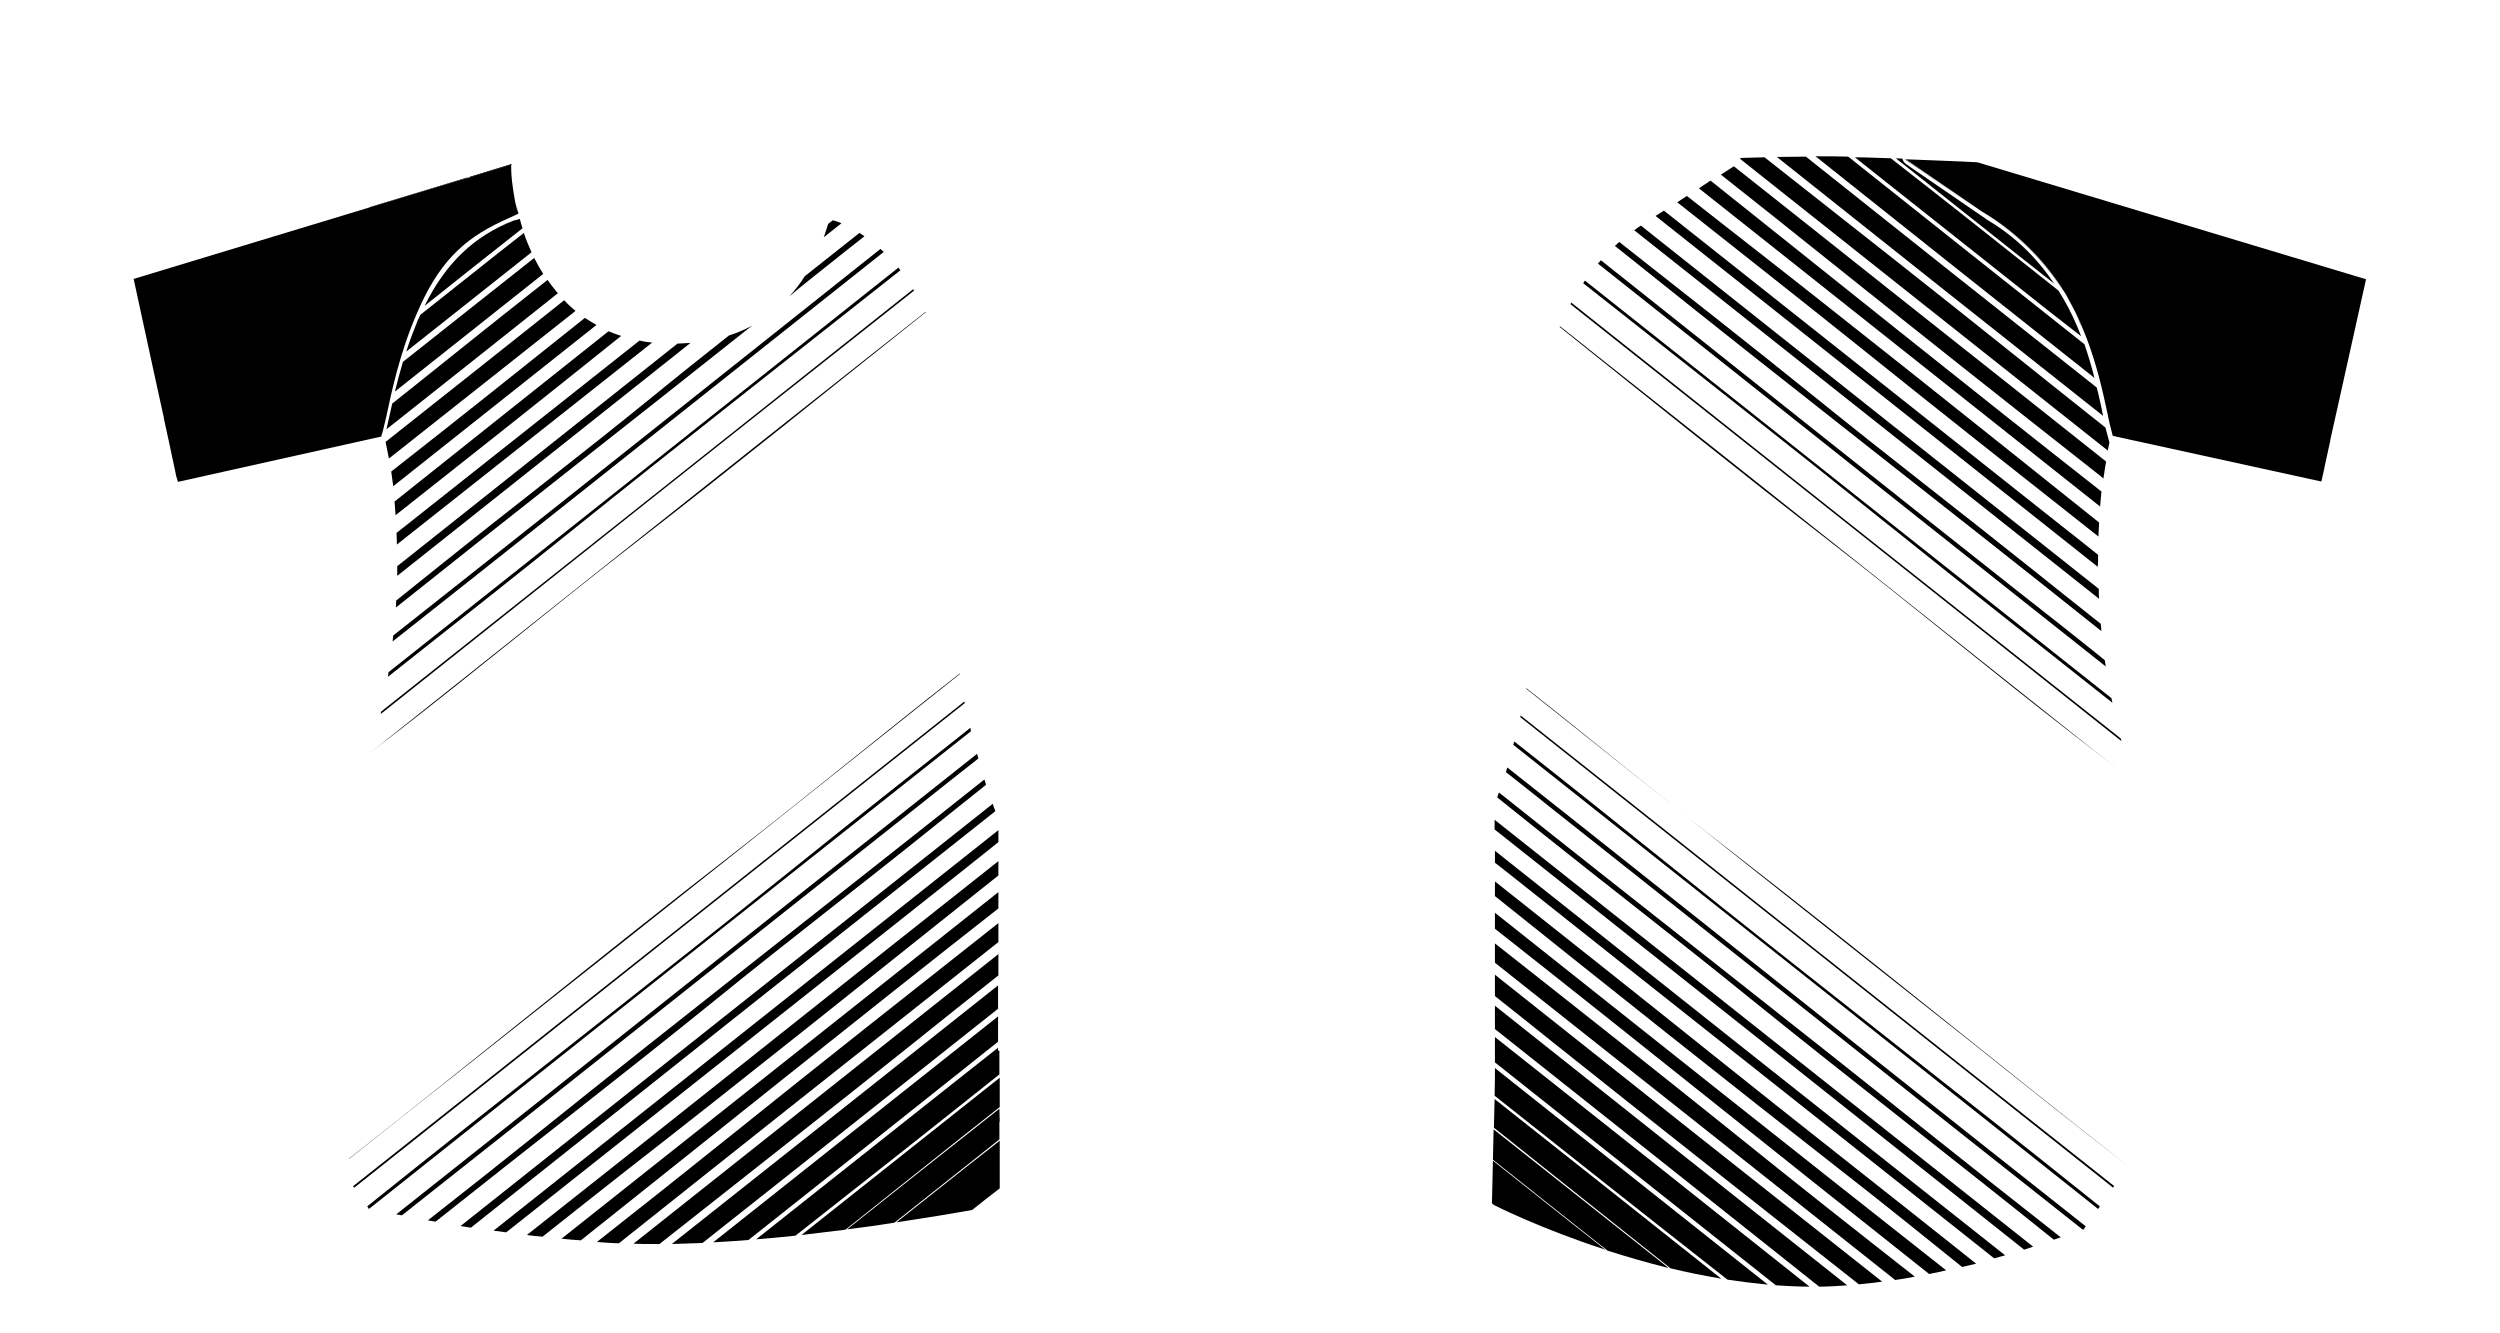 <?xml version="1.0" encoding="utf-8"?>
<!-- Generator: Adobe Illustrator 25.3.0, SVG Export Plug-In . SVG Version: 6.00 Build 0)  -->
<svg version="1.1" id="Layer_1" xmlns="http://www.w3.org/2000/svg" xmlns:xlink="http://www.w3.org/1999/xlink" x="0px" y="0px"
	 viewBox="0 0 750.2 400.1" style="enable-background:new 0 0 750.2 400.1;" xml:space="preserve">
<style type="text/css">
	.st0{fill:none;}
</style>
<g>
	<path d="M140.4,53.2l-29.3,8.9c-0.1,0.1-0.2,0.1-0.3,0.2l29.2-8.8C140.1,53.4,140.3,53.3,140.4,53.2z"/>
	<path d="M46.6,113.3l2.7,12.3l0,0L46.6,113.3L46.6,113.3z"/>
	<path d="M49.3,125.8l1.7,7.8l0,0L49.3,125.8L49.3,125.8z"/>
	<path d="M153.5,50.2c0-0.3,0-0.5,0-0.8v0.1C153.5,49.8,153.5,50,153.5,50.2z"/>
	<path d="M153.5,49.2L141.1,53c-0.1,0.1-0.2,0.2-0.3,0.3l12.8-3.9C153.5,49.3,153.5,49.3,153.5,49.2z"/>
	<path d="M51.1,134.1l1.6,7.5l0,0L51.1,134.1L51.1,134.1z"/>
	<path d="M154.8,60.7c-0.3-1.5-0.6-3-0.7-4.3C154.2,57.7,154.5,59.2,154.8,60.7L154.8,60.7z"/>
	<path d="M154.1,66.2c-11.8,4.6-20.4,12.8-26.7,25.6c9.6-7.7,19.5-15.5,29.4-23.3c-0.3-0.9-0.6-1.9-0.8-2.8L154.1,66.2z"/>
	<path d="M53,142.7l0.4,1.9l0,0L53,142.7C53,142.6,53,142.6,53,142.7z"/>
	<path d="M155.6,64.1L155.6,64.1l-0.4-1.5c-0.1-0.4-0.2-0.7-0.2-1l0,0c0.1,0.4,0.2,0.8,0.3,1.2L155.6,64.1z"/>
	<path d="M126.1,94.5c-0.2,0.5-0.4,1-0.7,1.5c-1.3,3.2-2.5,6.4-3.5,9.5c12.6-10,25.1-19.9,37.6-29.8c-0.9-2-1.7-3.9-2.3-5.8
		C146.8,78,136.5,86.3,126.1,94.5z"/>
	<path d="M120.9,108.6c-0.9,3.1-1.7,6.1-2.4,8.9c14.8-11.7,29.6-23.5,44.5-35.3c-1-1.6-1.9-3.2-2.7-4.8
		C147.2,87.7,134.1,98.2,120.9,108.6z"/>
	<path d="M136.1,106.4c-6.1,4.9-12.2,9.8-18.4,14.7c-0.4,1.8-0.8,3.5-1.1,4.9l-0.5,2.2c0,0.2-0.1,0.4-0.1,0.6
		c17.2-13.6,34.3-27.2,51.4-40.8c-1.1-1.3-2.1-2.6-3.1-4C155,91.3,145.6,98.8,136.1,106.4z"/>
	<path d="M169.3,90.1c-18.1,14.4-35.9,28.5-53.6,42.5c0.2,1.1,0.6,2.8,1,5c18.7-14.8,37.3-29.5,56-44.3
		C171.5,92.3,170.4,91.3,169.3,90.1z"/>
	<path d="M175.5,95.4c-19.4,15.5-38.7,30.9-58.1,46.1c0.2,1.3,0.4,2.8,0.6,4.4c20.3-16.1,40.6-32.2,61-48.4
		C177.7,96.8,176.6,96.1,175.5,95.4z"/>
	<path d="M183.9,102.8c0.8-0.7,1.7-1.3,2.5-2c-1.3-0.4-2.6-0.9-3.8-1.4c-21.3,16.9-42.7,34-64.2,51.1c0.1,1.3,0.2,2.7,0.3,4.1
		C140.5,137.4,162.2,120.2,183.9,102.8z"/>
	<path d="M195.7,102.8c-1.3-0.1-2.5-0.3-3.8-0.6c-23.6,18.7-47.1,37.3-70.1,55.5c-0.9,0.7-1.9,1.5-2.8,2.2c0,1.1,0.1,2.3,0.1,3.5
		C144.5,143.3,170,123.1,195.7,102.8z"/>
	<path d="M252.5,67c-0.5-0.2-1-0.4-1.5-0.6l-1.1-0.3c-0.5,0.4-1,0.8-1.4,1.1c-0.4,1.3-0.8,2.6-1.3,4C249,69.8,250.7,68.4,252.5,67z"
		/>
	<path d="M207.2,102.9c-1.2,0.1-2.4,0.1-3.7,0.2h-0.2c-28.1,22.3-56,44.5-84.1,66.8c0,1,0,1.9,0,2.9
		C148.5,149.5,177.8,126.3,207.2,102.9z"/>
	<path d="M249.8,78.5c3.1-2.5,6.3-5,9.6-7.6c-0.5-0.3-1-0.7-1.5-1c-5.4,4.3-10.9,8.6-16.3,12.9c0,0,0,0.1-0.1,0.1
		c-1.4,2.2-2.9,4.1-4.6,6C241.2,85.3,245.5,81.9,249.8,78.5z"/>
	<path d="M225.7,97.7c-2.2,1.2-4.5,2.2-7,3c-7.7,6.1-15.5,12.3-23.2,18.6c-21.4,17.4-43,33.9-64,50.8c-4.2,3.4-8.5,6.8-12.6,10.1
		c0,0.7-0.1,1.4-0.1,2.1C154.1,154.1,190,126.1,225.7,97.7z"/>
	<path d="M167.8,152.9c33.3-26.4,64.9-51.5,97.4-77.3c-0.3-0.3-0.7-0.6-1-0.9c-43.1,34.2-86.3,68.7-129,102.4
		c-5.7,4.5-11.4,9-17.2,13.6c-0.1,0.6-0.1,1.2-0.2,1.8C134.3,179.5,150.9,166.3,167.8,152.9z"/>
	<path d="M172.5,158.5c31.7-25.5,65.1-51.6,97.7-77.4c-0.2-0.3-0.4-0.5-0.6-0.8c-51.1,40.6-101.8,80.8-153,121.4
		c-0.1,0.5-0.1,0.9-0.2,1.4C135.1,188.3,153.9,173.5,172.5,158.5z"/>
	<path d="M274.3,87.2c-0.1-0.2-0.2-0.3-0.3-0.4c-53.3,42.3-106.3,84.4-159.6,126.7c-0.1,0.3-0.1,0.5-0.2,0.8
		C167.3,172,220.7,129.6,274.3,87.2z"/>
	<path d="M111.3,225.7L111.3,225.7c2.4-1.9,4.9-3.8,7.4-5.7c24.2-18.7,47.7-38.3,71.7-56.9c29.7-23,58.4-46.3,87.4-69.4
		c0,0,0-0.1-0.1-0.1c-5.2,4.1-10.6,8.4-16.1,12.7C213.6,144.2,162.1,185.3,111.3,225.7z"/>
	<path d="M300,356.6v-2.5v-11.8c-6.5,5.1-13,10.2-19.4,15.3c-3.8,3-7.7,6.1-11.6,9.2c9.3-1.4,17.2-2.7,22.7-3.7
		C294.5,360.9,297.2,358.7,300,356.6z"/>
	<path d="M300,336.7L300,336.7l-0.1-4c-15.3,12.1-30.5,24.1-45.7,36.2c5-0.6,9.8-1.3,14.2-2c10.5-8.3,21-16.7,31.5-25v-5.2H300z"/>
	<path d="M253.7,369c15.5-12.3,30.8-24.6,46.3-36.8v-8.8c-19.8,15.7-39.5,31.3-59.5,47.2C244.9,370.1,249.4,369.5,253.7,369z"/>
	<path d="M299.9,322.4v-7.1h-0.4v-0.9c-4.7,3.7-9.5,7.5-14.3,11.3c-18.9,15-38.6,30.6-58.3,46.2c4-0.3,7.9-0.7,11.8-1.1
		C259.2,354.7,279.6,338.6,299.9,322.4z"/>
	<path d="M299.5,312.6V305c-28.6,22.7-57.1,45.3-85.5,67.8c3.5-0.2,7-0.4,10.6-0.7C249.5,352.4,274.5,332.5,299.5,312.6z"/>
	<path d="M299.5,302.7v-7c-32.4,25.7-65,51.6-97.9,77.6c3-0.1,6.1-0.2,9.2-0.3C240.4,349.6,270,326.1,299.5,302.7z"/>
	<path d="M299.6,292.7v-6.4c-36.8,29.2-73.6,58.4-109.5,86.9c1,0,2,0.1,3,0.1l0,0c0.6,0,1.2,0,1.8,0c0.2,0,0.3,0,0.5,0
		c0.5,0,0.9,0,1.4,0c0.3,0,0.6,0,0.9,0c0.1,0,0.2,0,0.2,0c25.1-19.8,50.3-39.6,76.6-60.6C282.7,306.1,291.1,299.4,299.6,292.7z"/>
	<path d="M237.9,331.6c20.9-16.6,41.4-32.8,61.7-48.9V277c-26.6,21-53.1,41.9-79.6,63.2c-13.7,11-27.3,21.8-40.9,32.5
		c2.2,0.2,4.4,0.3,6.6,0.4C203,359.3,220.3,345.6,237.9,331.6z"/>
	<path d="M299.6,272.6v-4.9c-43.7,34.6-86.9,69-131.1,104c1.9,0.2,3.9,0.4,5.8,0.5C216.4,338.7,257.9,305.3,299.6,272.6z"/>
	<path d="M187.1,351.9c37-28.8,74.7-59.1,112.5-89.2v-4.3c-24.3,19.2-48.6,38.5-73,57.9c-22.7,18.1-45.5,36.1-68.5,54.3
		c1.6,0.2,3.1,0.4,4.7,0.5C170.8,364.8,178.8,358.4,187.1,351.9z"/>
	<path d="M288.7,261.4c3.6-2.9,7.2-5.7,10.9-8.7v-3.6c-50.1,39.7-100.6,79.8-151.5,120.2c1.3,0.2,2.5,0.3,3.8,0.5
		C197.8,333.4,244.2,296.7,288.7,261.4z"/>
	<path d="M298.7,243.4c-0.3-0.7-0.6-1.5-0.8-2.2c-53.1,42.1-106.1,84.1-159.7,126.7c1,0.2,2.1,0.3,3.1,0.5
		C194.8,325.8,246.3,284.9,298.7,243.4z"/>
	<path d="M215,299.8c21.4-17.4,43-33.9,64-50.8c5.7-4.6,11.3-9,16.9-13.5c-0.2-0.5-0.3-1.1-0.5-1.6
		c-44.5,35.4-89.8,70.6-134.7,106.7c-10,8-21.2,16.9-32.3,25.6c0.8,0.1,1.5,0.3,2.3,0.4C158.7,344.3,186.7,322.7,215,299.8z"/>
	<path d="M275.4,242c6-4.8,12.1-9.6,18.2-14.4c-0.1-0.5-0.3-0.9-0.4-1.4c-16.6,13.2-33.3,26.4-50.4,39.9
		c-42.2,33.5-81.8,65-123.9,98.3c0.6,0.1,1.1,0.2,1.7,0.3C172.2,324,224.2,282.4,275.4,242z"/>
	<path d="M291.4,219.4c-0.1-0.3-0.2-0.7-0.2-1c-17.7,14-35.5,28-53.1,42.2C196.5,294,151.9,328.5,110.2,362c0.2,0.3,0.4,0.5,0.5,0.8
		C171.3,314.5,231,267.3,291.4,219.4z"/>
	<path d="M106.3,356.4c61.3-48.7,122.1-96.9,183.2-145.4c0-0.2-0.1-0.4-0.1-0.5c-60.9,48.3-122.1,96.9-183.5,145.5
		C106.1,356.1,106.2,356.2,106.3,356.4z"/>
	<path d="M148.9,312.8c44.5-35.1,92-73,139.1-110.5c0-0.1,0-0.1,0-0.2c-22.8,17.8-45.1,36.3-67.8,53.9
		c-39.3,30.4-76.8,61.3-115.5,91.7v0.1C119.1,336.4,133.3,325.1,148.9,312.8z"/>
	<path d="M699.3,132.1l2.7-12.3l0,0L699.3,132.1L699.3,132.1z"/>
	<path d="M697.5,140.1l1.7-7.8l0,0L697.5,140.1C697.5,140,697.5,140,697.5,140.1z"/>
	<path d="M696.5,144.6l0.9-4l0,0L696.5,144.6L696.5,144.6z"/>
	<path d="M594.5,63.4l-22.7-15.6c-0.1,0-0.1,0-0.2,0L594.5,63.4c9.6,5.7,18.3,13.8,24.8,24.1c0,0,0,0,0.1,0.1
		C613,77.2,604.2,69.1,594.5,63.4z"/>
	<path d="M616.4,85.1c-5.4-8.1-12.2-14.5-20.2-19.2c-0.1,0-0.1-0.1-0.1-0.1l-24.2-16.6c-0.5-0.4-0.9-0.9-1-1.6c-0.7,0-1.3-0.1-2-0.1
		C584.9,60.1,600.6,72.7,616.4,85.1z"/>
	<path d="M624.5,100.9c-0.4-1-0.8-2-1.2-3c-1.6-3.8-3.5-7.4-5.6-10.7c-16.7-13.3-33.5-26.6-50.3-39.7c-3.7-0.1-7.3-0.3-10.8-0.3
		c19.8,15.7,39.5,31.3,58.4,46.3C618.2,96,621.4,98.5,624.5,100.9z"/>
	<path d="M620.5,89.4L620.5,89.4c1.3,2.3,2.6,4.8,3.7,7.4c0.7,1.6,1.3,3.3,1.9,4.9c-0.6-1.6-1.2-3.3-2-4.9
		C623.1,94.2,621.9,91.7,620.5,89.4z"/>
	<path d="M628.5,113.4c-0.8-3.2-1.8-6.6-3-10.1c-23.7-18.8-47.4-37.6-70.9-56.3c-3.2-0.1-6.3-0.1-9.3-0.1c-0.2,0-0.3,0-0.5,0
		C572.6,69.1,600.5,91.2,628.5,113.4z"/>
	<path d="M631.1,124.8c-0.5-2.5-1.1-5.4-1.9-8.5C600,93.2,570.9,70.1,541.9,47c-2.8,0-5.7,0.1-8.7,0.1
		C566,73.2,598.6,99.1,631.1,124.8z"/>
	<path d="M632.5,135.2c0.2-1,0.4-1.8,0.5-2.4c-0.4-1.4-0.8-2.9-1.2-4.5c-9.3-7.4-18.5-14.7-27.6-22c-25.6-20.5-50.2-39.8-74.7-59.1
		c-2.3,0.1-4.7,0.1-7.2,0.2c0,0.1-0.1,0.2-0.1,0.3C558.5,76.5,595.5,105.9,632.5,135.2z"/>
	<path d="M567.7,87.5c-16-12.7-31.7-25.2-47.4-37.6l-3.9,2.5c11.1,8.8,22.2,17.6,33.4,26.6c26.6,21.3,53,42.2,79.7,63.2
		c0.6,0.5,1.2,0.9,1.7,1.4c0.3-1.9,0.5-3.6,0.8-5.1C610.8,121.6,589.5,104.8,567.7,87.5z"/>
	<path d="M509.8,56.5c40.5,32.1,80.3,63.7,120.4,95.5c0.1-1.6,0.3-3.1,0.4-4.5c-39.1-30.7-77.9-61.9-117.3-93.3L509.8,56.5z"/>
	<path d="M506.2,58.8l-2.9,1.9c17.8,14.1,35.5,28,53.1,42.1c24.4,19.6,48.8,38.9,73.3,58.2c0.1-1.4,0.1-2.8,0.2-4.2
		c-37.9-30.3-75.9-60.7-113-89.6C513.3,64.4,509.8,61.6,506.2,58.8z"/>
	<path d="M629.6,166.5c-3.7-3-7.4-5.9-11.1-8.8c-38.8-30.8-79.1-62.7-119.2-94.5l-2.5,1.6c44.6,35.4,88.8,70.4,132.7,105.3
		C629.6,168.9,629.6,167.7,629.6,166.5z"/>
	<path d="M492.4,67.7c-0.7,0.4-1.3,0.9-2,1.4c46.8,37.1,93.1,73.8,139.5,110.6c-0.1-1-0.1-2-0.1-3
		C583.9,140.3,538.7,104.5,492.4,67.7z"/>
	<path d="M544.8,119.3c-19.8-16-39.4-31.3-58.9-46.7c-0.4,0.4-0.9,0.8-1.3,1.2c2,1.6,4,3.2,5.9,4.7c46.7,37.5,93.9,74,140.1,110.9
		c-0.1-0.7-0.1-1.4-0.2-2.2c-7.1-5.6-14.3-11.4-21.6-17.2C587.8,153.2,566.3,136.7,544.8,119.3z"/>
	<path d="M605.1,177.1c-41.3-32.6-83-65.9-124.7-99c-0.3,0.3-0.6,0.7-0.9,1c31,24.6,61.3,48.6,93,73.8c20.2,16,39.8,31.6,59.4,47.1
		c-0.1-0.6-0.2-1.3-0.3-1.9C622.8,191,613.9,184,605.1,177.1z"/>
	<path d="M475.6,84.2c-0.2,0.3-0.4,0.5-0.5,0.8c31,24.5,62.7,49.3,92.8,73.5c21.9,17.6,44,35,66,52.4c-0.1-0.5-0.2-0.9-0.3-1.4
		C580.7,167.6,528.4,126.1,475.6,84.2z"/>
	<path d="M471.5,90.8c-0.1,0.2-0.2,0.3-0.2,0.5c55.3,43.8,110.4,87.6,165.3,131.1c-0.1-0.3-0.1-0.5-0.2-0.8
		C581.2,177.9,526.5,134.5,471.5,90.8z"/>
	<path class="st0" d="M640.1,234.5c-1.7-1.4-3.5-2.7-5.2-4.1"/>
	<path d="M468.1,97.9c0,0.1,0,0.1-0.1,0.2c27.1,21.7,54.1,43.5,81.9,65c24,18.6,47.5,38.2,71.7,56.9c4.4,3.4,8.9,6.9,13.3,10.4
		c-52.7-41.9-106.3-84.7-156.2-124.1C475.1,103.4,471.5,100.6,468.1,97.9z"/>
	<path d="M459.7,357.6c-3.9-3.1-7.8-6.2-11.7-9.3l-0.3,12.8c0,0,0.3,0.3,0.4,0.3l0,0l0,0c0,0.1,0.1,0.1,0.2,0.2
		c0.1,0,0.1,0.1,0.2,0.1c0,0,13.5,6.9,33.2,13.3C474.3,369.2,467,363.4,459.7,357.6z"/>
	<path d="M448.2,338.9L448,348c11.4,9.1,22.9,18.2,34.4,27.3c5.7,1.8,11.8,3.6,18.3,5.2C483.2,366.6,465.7,352.8,448.2,338.9z"/>
	<path d="M516.5,383.7c-22.9-18.2-45.5-36.1-68-53.9l-0.2,8.6c17.6,14,35.2,28.1,53,42.2C506.2,381.8,511.3,382.8,516.5,383.7z"/>
	<path d="M448.6,320.5v3.2l-0.1,5.1c21.8,17.3,43.5,34.5,65.3,51.6c1.5,1.2,3.1,2.4,4.6,3.6c4,0.6,8,1.1,12.1,1.5
		c-25.4-20.2-51.1-40.5-75.5-59.9C452.9,323.9,450.7,322.2,448.6,320.5z"/>
	<path d="M448.6,311.2v7.6c28.2,22.4,56.4,44.8,84.3,66.9c3.4,0.2,6.7,0.4,10.1,0.4C511.7,361.2,480.2,336.2,448.6,311.2z"/>
	<path d="M448.6,301.8v7c32.5,25.8,64.9,51.5,97.3,77.3c2.8,0,5.6-0.2,8.4-0.4C518.8,357.6,483.6,329.6,448.6,301.8z"/>
	<path d="M448.6,292.5v6.4c5.8,4.6,11.6,9.2,17.3,13.8c31.6,25.2,61.6,48.8,91.9,72.7c2.3-0.2,4.7-0.5,7-0.8
		C526.8,354.6,487.7,323.6,448.6,292.5z"/>
	<path d="M520.4,340.1c-23.9-19.2-47.8-38.1-71.8-57v5.8c17.7,14.1,35.6,28.2,53.9,42.7c22.4,17.8,44.2,35,66.2,52.5
		c2-0.3,4-0.6,5.9-1C556.5,368.9,538.6,354.8,520.4,340.1z"/>
	<path d="M448.6,273.9v4.8c43.3,34.1,86.3,68.8,130.3,103.6c1.7-0.3,3.4-0.7,5.1-1.1C538.2,345.1,493.5,309.6,448.6,273.9z"/>
	<path d="M513.7,316.3c-21.7-17.4-43.4-34.6-65.1-51.8v4.4c35.1,28.1,70.3,56.1,104.7,83c12.2,9.5,23.8,18.9,35.5,28.3
		c1.4-0.3,2.8-0.7,4.2-1C566.4,358,539.9,337.3,513.7,316.3z"/>
	<path d="M448.6,255.3v3.6c1,0.8,2.1,1.6,3.1,2.4c47.7,37.9,97.6,77.3,146.7,116.3c1.1-0.3,2.2-0.6,3.3-0.9
		C550.1,335.9,499.2,295.5,448.6,255.3z"/>
	<path d="M448.5,246v2.9C501.3,290.7,553.3,332,607.4,375c0.9-0.3,1.8-0.6,2.7-0.9C555.8,331.1,502.2,288.6,448.5,246z"/>
	<path d="M579.6,340.6c-43.3-34.7-86.9-68.6-129.8-102.8c-0.2,0.5-0.4,1-0.5,1.5c4,3.2,8,6.4,12,9.6c21.1,16.9,42.6,33.4,64,50.8
		c30.7,24.8,60.8,48,91,72.3c0.7-0.2,1.4-0.5,2.1-0.7C605.3,361,591.6,350.2,579.6,340.6z"/>
	<path d="M625.9,368c-43.8-34.6-84.6-67.1-128.3-101.8c-15.3-12.2-30.4-24.1-45.3-35.9c-0.1,0.5-0.3,0.9-0.4,1.4
		c4.4,3.5,8.8,6.9,13.1,10.4c52.9,41.8,106.6,84.8,160,126.9c0.1,0,0.2-0.1,0.3-0.1C625.5,368.5,625.7,368.3,625.9,368z"/>
	<path d="M629.6,362.8c0.2-0.3,0.4-0.5,0.5-0.8c-41.7-33.5-86.3-68-127.9-101.4c-15.9-12.8-31.8-25.5-47.8-38.1
		c-0.1,0.3-0.2,0.7-0.3,1C512.7,270,570.7,315.9,629.6,362.8z"/>
	<path d="M634.4,355.9c-59.6-47.1-119-94.4-178.1-141.2c0,0.2-0.1,0.4-0.1,0.5c59.3,47,118.3,93.9,177.9,141.2
		C634.2,356.2,634.3,356.1,634.4,355.9z"/>
	<path d="M638.6,349.9c-39.8-31.1-78.2-62.8-118.4-93.9c-20.9-16.1-41.4-33.1-62.2-49.5c0,0.1,0,0.2,0,0.2
		c45.3,36,90.7,72.3,133.5,106C608,325.9,623,337.8,638.6,349.9C638.6,350,638.6,350,638.6,349.9z"/>
	<path d="M53.4,144.6l61-13.6c0.4-1.2,0.7-2.5,1-3.8l0.5-2.1c1.5-7.1,4-19,9-30.6c6.6-15.6,14-22.6,25.7-28.1l5-2.3l-0.5-1.4
		c-0.1-0.4-0.2-0.8-0.3-1.2c-0.1-0.3-0.1-0.6-0.2-0.9c-0.3-1.5-0.5-3-0.7-4.3c-0.4-2.6-0.5-4.7-0.5-6.2c0-0.2,0-0.4,0-0.6v-0.1l0,0
		l0,0l-12.8,3.9l-0.7,0.2l-29.2,8.8L40.1,83.7l6.4,29.5l2.7,12.3v0.2l1.7,7.8L51,134l1.6,7.5l0.2,1.1L53.4,144.6z"/>
	<path d="M702,119.8l8-36l-116.3-35l-0.3-0.1c-3.3-0.2-13.5-0.6-21.5-0.9l22.7,15.6c9.7,5.7,18.4,13.8,24.8,24.1
		c0.4,0.6,0.8,1.3,1.1,1.9c1.3,2.3,2.6,4.8,3.7,7.3c0.7,1.7,1.4,3.3,2,4.9c3.2,8.5,4.9,16.3,6.2,22.4c0.2,1.2,0.5,2.3,0.7,3.3
		c0.3,1.2,0.6,2.4,0.9,3.5l62.6,13.7l0.9-4l0.1-0.6l1.7-7.8v-0.2L702,119.8z"/>
</g>
</svg>
